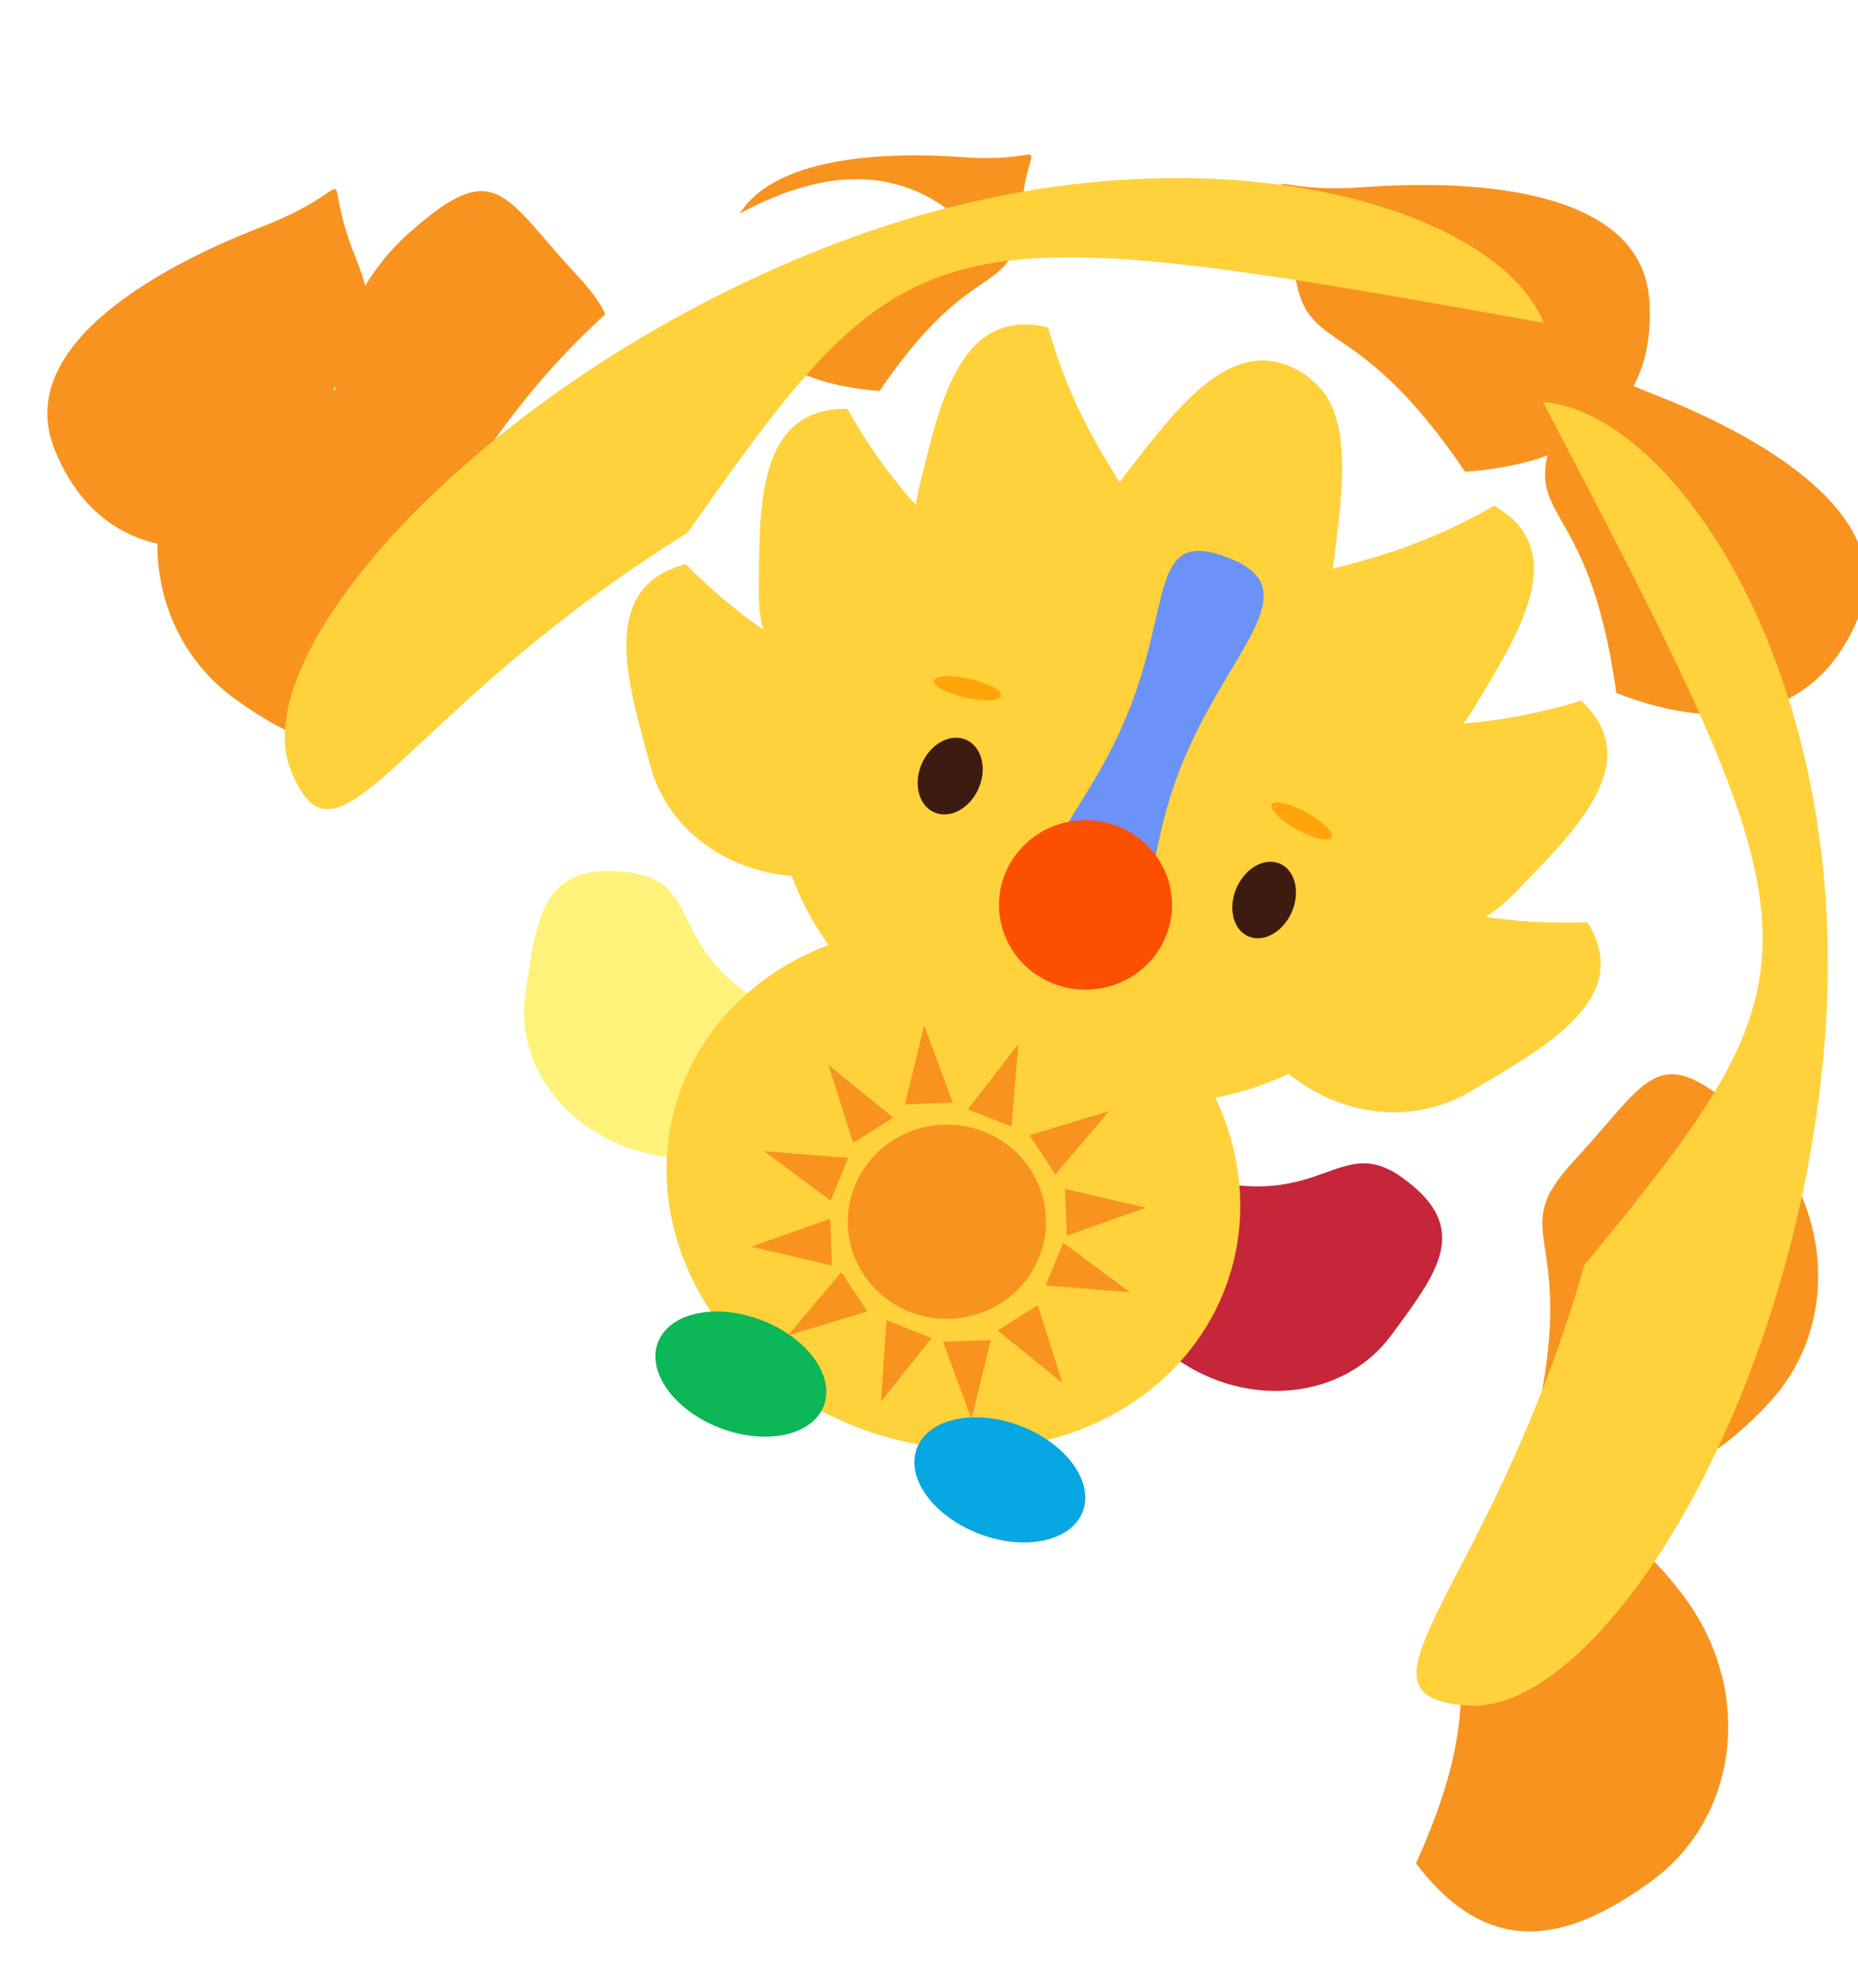 <svg width="618" height="661" viewBox="0 0 618 661" fill="none" xmlns="http://www.w3.org/2000/svg">
<path d="M280.17 345.126C276.434 370.907 249.8 388.529 220.683 384.486C191.565 380.443 170.99 356.266 174.726 330.485C178.463 304.704 180.481 286.086 209.599 290.129C238.717 294.172 215.242 324.273 280.17 345.126Z" fill="#FEF27A"/>
<path d="M376.312 383.064C360.736 404.173 367.435 434.948 391.276 451.802C415.117 468.656 447.071 465.207 462.648 444.098C478.224 422.989 489.963 408.206 466.122 391.352C442.281 374.498 437.862 412.118 376.312 383.064Z" fill="#C5263A"/>
<ellipse cx="109.753" cy="87.225" rx="109.753" ry="87.225" transform="matrix(0.93 0.367 -0.381 0.925 296.861 155.998)" fill="#FFD13B"/>
<ellipse cx="96.382" cy="85.854" rx="96.382" ry="85.854" transform="matrix(0.93 0.367 -0.381 0.925 260.201 280.109)" fill="#FFD13B"/>
<g filter="url(#filter0_d_367_4517)">
<ellipse cx="32.87" cy="32.367" rx="32.87" ry="32.367" transform="matrix(0.93 0.367 -0.381 0.925 296.716 358.203)" fill="#F8931F"/>
</g>
<path d="M297.389 247.76C304.654 274.668 312.904 281.803 283.223 289.477C253.542 297.15 223.591 281.558 216.326 254.65C209.06 227.743 198.39 195.262 228.07 187.589C266.062 225.921 290.123 220.852 297.389 247.76Z" fill="#FFD13B"/>
<path d="M332.449 211.86C332.198 239.69 338.23 248.703 307.532 248.435C276.833 248.168 252.15 225.39 252.401 197.56C252.652 169.731 251.121 135.647 281.82 135.915C308.124 182.702 332.699 184.031 332.449 211.86Z" fill="#FFD13B"/>
<path d="M380.311 194.046C373.623 221.095 377.412 231.212 347.573 224.143C317.734 217.074 298.967 189.415 305.654 162.366C312.342 135.316 318.743 101.78 348.582 108.849C363.369 160.252 386.998 166.996 380.311 194.046Z" fill="#FFD13B"/>
<path d="M429.549 216.231C412.261 238.326 411.548 249.078 387.174 230.809C362.799 212.541 357.054 179.819 374.342 157.724C391.631 135.629 411.335 107.488 435.71 125.757C428.008 178.621 446.837 194.136 429.549 216.231Z" fill="#FFD13B"/>
<path d="M435.423 302.98C411.122 317.432 400.123 316.972 416.067 342.649C432.012 368.326 464.637 377.426 488.937 362.974C513.238 348.522 543.94 332.368 527.996 306.69C473.465 308.513 459.723 288.528 435.423 302.98Z" fill="#FFD13B"/>
<path d="M435.604 253.317C416.065 273.535 405.332 275.933 427.637 296.58C449.942 317.228 483.863 317.575 503.403 297.357C522.942 277.138 548.196 253.623 525.891 232.976C473.789 248.825 455.143 233.099 435.604 253.317Z" fill="#FFD13B"/>
<path d="M413.747 207.992C399.398 232.018 389.5 236.734 416.004 251.898C442.509 267.062 475.628 259.877 489.977 235.851C504.326 211.825 523.479 183.32 496.974 168.156C449.897 195.148 428.096 183.965 413.747 207.992Z" fill="#FFD13B"/>
<path d="M362.556 190.548C359.354 218.202 352.249 226.431 382.754 229.817C413.258 233.203 440.583 213.531 443.785 185.878C446.987 158.224 452.732 124.575 422.228 121.188C390.317 164.5 365.759 162.895 362.556 190.548Z" fill="#FFD13B"/>
<ellipse cx="29.527" cy="19.201" rx="29.527" ry="19.201" transform="matrix(0.93 0.367 -0.381 0.925 226.276 428.296)" fill="#0BB756"/>
<ellipse cx="29.527" cy="19.201" rx="29.527" ry="19.201" transform="matrix(0.93 0.367 -0.381 0.925 312.404 463.461)" fill="#06A7E2"/>
<g filter="url(#filter1_d_367_4517)">
<path d="M338.717 341.164L336.427 368.566L321.917 362.84L338.717 341.164Z" fill="#F8931F"/>
</g>
<g filter="url(#filter2_d_367_4517)">
<path d="M381.125 395.541L354.844 404.824L354.235 389.29L381.125 395.541Z" fill="#F8931F"/>
</g>
<g filter="url(#filter3_d_367_4517)">
<path d="M323.142 465.843L313.658 440.119L329.528 439.523L323.142 465.843Z" fill="#F8931F"/>
</g>
<g filter="url(#filter4_d_367_4517)">
<path d="M249.834 408.504L276.115 399.221L276.723 414.755L249.834 408.504Z" fill="#F8931F"/>
</g>
<g filter="url(#filter5_d_367_4517)">
<path d="M307.389 334.867L316.873 360.591L301.003 361.186L307.389 334.867Z" fill="#F8931F"/>
</g>
<g filter="url(#filter6_d_367_4517)">
<path d="M368.852 363.431L351.047 384.506L342.452 371.434L368.852 363.431Z" fill="#F8931F"/>
</g>
<g filter="url(#filter7_d_367_4517)">
<path d="M353.357 453.793L331.824 436.366L345.179 427.953L353.357 453.793Z" fill="#F8931F"/>
</g>
<g filter="url(#filter8_d_367_4517)">
<path d="M262.038 438.036L279.843 416.96L288.438 430.032L262.038 438.036Z" fill="#F8931F"/>
</g>
<g filter="url(#filter9_d_367_4517)">
<path d="M275.576 348.137L297.108 365.564L283.754 373.977L275.576 348.137Z" fill="#F8931F"/>
</g>
<g filter="url(#filter10_d_367_4517)">
<path d="M375.793 423.648L347.798 421.407L353.648 407.204L375.793 423.648Z" fill="#F8931F"/>
</g>
<g filter="url(#filter11_d_367_4517)">
<path d="M293.045 459.949L294.849 432.946L309.878 438.876L293.045 459.949Z" fill="#F8931F"/>
</g>
<g filter="url(#filter12_d_367_4517)">
<path d="M254.137 376.743L282.132 378.984L276.282 393.187L254.137 376.743Z" fill="#F8931F"/>
</g>
<g filter="url(#filter13_d_367_4517)">
<path d="M393.501 247.153C378.072 284.613 389.147 303.275 362.266 292.668C335.385 282.061 359.389 269.331 374.817 231.871C390.246 194.411 381.974 168.945 408.855 179.552C435.736 190.159 408.93 209.693 393.501 247.153Z" fill="#6A92F7"/>
</g>
<g filter="url(#filter14_d_367_4517)">
<ellipse cx="28.692" cy="28.252" rx="28.692" ry="28.252" transform="matrix(0.93 0.367 -0.381 0.925 345.137 258.194)" fill="#FD4F00"/>
</g>
<g filter="url(#filter15_d_367_4517)">
<ellipse cx="10.307" cy="13.166" rx="10.307" ry="13.166" transform="matrix(0.93 0.367 -0.381 0.925 311.477 236.066)" fill="#3D1B11"/>
</g>
<g filter="url(#filter16_d_367_4517)">
<ellipse cx="10.028" cy="13.166" rx="10.028" ry="13.166" transform="matrix(0.93 0.367 -0.381 0.925 416.16 277.374)" fill="#3D1B11"/>
</g>
<g filter="url(#filter17_d_367_4517)">
<ellipse cx="11.432" cy="3.204" rx="11.432" ry="3.204" transform="matrix(0.975 0.221 -0.23 0.973 311.385 217.169)" fill="#FFA409"/>
</g>
<g filter="url(#filter18_d_367_4517)">
<ellipse cx="11.386" cy="3.217" rx="11.386" ry="3.217" transform="matrix(0.876 0.483 0.499 -0.867 421.361 264.222)" fill="#FFA409"/>
</g>
<path d="M125.29 140.531C95.912 119.05 91.171 105.951 67.481 136.999C43.792 168.047 48.404 210.63 77.782 232.111C107.159 253.592 132.507 257.363 156.196 226.315C127.673 163.354 154.668 162.012 125.29 140.531Z" fill="#F8931F"/>
<path d="M192.054 91.674C167.331 65.165 165.194 51.427 135.958 77.556C106.722 103.685 103.063 146.356 127.785 172.865C152.507 199.374 176.676 207.747 205.912 181.618C190.006 114.528 216.776 118.183 192.054 91.674Z" fill="#F8931F"/>
<path d="M118.446 86.086C104.929 52.721 123.65 61.213 86.85 75.501C50.049 89.789 4.66 116.134 18.176 149.499C31.692 182.864 62.028 189.286 98.829 174.998C108.254 106.746 131.962 119.451 118.446 86.086Z" fill="#F8931F"/>
<path d="M339.597 71.144C341.812 41.749 352.541 54.586 320.118 52.25C287.695 49.914 244.516 53.478 242.301 82.873C240.086 112.267 260.157 127.643 292.579 129.979C324.509 82.841 337.383 100.538 339.597 71.144Z" fill="#F8931F"/>
<path d="M501.875 533.81C531.253 512.33 535.995 499.231 559.684 530.279C583.373 561.327 578.761 603.91 549.384 625.39C520.006 646.871 494.659 650.642 470.969 619.594C499.492 556.633 472.498 555.291 501.875 533.81Z" fill="#F8931F"/>
<path d="M430.077 85.219C427.38 49.424 414.314 65.055 453.798 62.211C493.281 59.366 545.863 63.707 548.56 99.502C551.257 135.297 526.817 154.021 487.333 156.866C448.451 99.463 432.774 121.014 430.077 85.219Z" fill="#F8931F"/>
<g filter="url(#filter19_d_367_4517)">
<path d="M530.77 207.358C574.705 207.839 586.707 187.712 585.308 308.56C583.909 429.408 524.468 540.21 480.532 539.729C436.596 539.248 489.91 524.395 491.308 403.547C566.023 299.152 595.001 380.382 530.77 207.358Z" fill="white"/>
</g>
<g filter="url(#filter20_d_367_4517)">
<path d="M322.05 69.505C296.941 44.68 257.683 43.675 195.273 104.167C132.863 164.66 108.545 253.3 133.653 278.124C158.762 302.949 136.367 265.2 198.777 204.708C211.104 110.521 195.222 118.334 322.05 69.505Z" fill="white"/>
</g>
<g filter="url(#filter21_d_367_4517)">
<path d="M513.455 101.335C497.604 61.224 394.044 30.961 278.891 74.576C163.738 118.192 80.802 209.743 96.653 249.854C112.504 289.964 131.935 231.144 228.672 171.128C302.398 66.062 309.689 64.537 513.455 101.335Z" fill="#FFD13B"/>
</g>
<path d="M524.09 385.307C548.813 358.798 550.951 345.06 580.187 371.189C609.423 397.318 613.082 439.989 588.359 466.498C563.637 493.007 539.468 501.38 510.232 475.251C526.138 408.161 499.368 411.816 524.09 385.307Z" fill="#F8931F"/>
<path d="M517.991 141.511C531.508 108.145 512.787 116.638 549.587 130.926C586.388 145.214 631.777 171.558 618.261 204.924C604.744 238.289 574.409 244.711 537.608 230.423C528.183 162.17 504.475 174.876 517.991 141.511Z" fill="#F8931F"/>
<g filter="url(#filter22_d_367_4517)">
<path d="M513.191 127.622C557 130.92 616.45 219.263 606.964 339.762C597.477 460.26 531.81 564.377 488.001 561.079C444.192 557.78 496.138 522.617 526.976 414.654C608.519 315.276 607.911 308.003 513.191 127.622Z" fill="#FFD13B"/>
</g>
<defs>
<filter id="filter0_d_367_4517" x="279.58" y="367.919" width="70.771" height="72.986" filterUnits="userSpaceOnUse" color-interpolation-filters="sRGB">
<feFlood flood-opacity="0" result="BackgroundImageFix"/>
<feColorMatrix in="SourceAlpha" type="matrix" values="0 0 0 0 0 0 0 0 0 0 0 0 0 0 0 0 0 0 127 0" result="hardAlpha"/>
<feOffset dy="6.024"/>
<feGaussianBlur stdDeviation="1.205"/>
<feComposite in2="hardAlpha" operator="out"/>
<feColorMatrix type="matrix" values="0 0 0 0 0 0 0 0 0 0 0 0 0 0 0 0 0 0 0.5 0"/>
<feBlend mode="normal" in2="BackgroundImageFix" result="effect1_dropShadow_367_4517"/>
<feBlend mode="normal" in="SourceGraphic" in2="effect1_dropShadow_367_4517" result="shape"/>
</filter>
<filter id="filter1_d_367_4517" x="319.507" y="341.164" width="21.619" height="35.835" filterUnits="userSpaceOnUse" color-interpolation-filters="sRGB">
<feFlood flood-opacity="0" result="BackgroundImageFix"/>
<feColorMatrix in="SourceAlpha" type="matrix" values="0 0 0 0 0 0 0 0 0 0 0 0 0 0 0 0 0 0 127 0" result="hardAlpha"/>
<feOffset dy="6.024"/>
<feGaussianBlur stdDeviation="1.205"/>
<feComposite in2="hardAlpha" operator="out"/>
<feColorMatrix type="matrix" values="0 0 0 0 0 0 0 0 0 0 0 0 0 0 0 0 0 0 0.5 0"/>
<feBlend mode="normal" in2="BackgroundImageFix" result="effect1_dropShadow_367_4517"/>
<feBlend mode="normal" in="SourceGraphic" in2="effect1_dropShadow_367_4517" result="shape"/>
</filter>
<filter id="filter2_d_367_4517" x="351.826" y="389.29" width="31.709" height="23.967" filterUnits="userSpaceOnUse" color-interpolation-filters="sRGB">
<feFlood flood-opacity="0" result="BackgroundImageFix"/>
<feColorMatrix in="SourceAlpha" type="matrix" values="0 0 0 0 0 0 0 0 0 0 0 0 0 0 0 0 0 0 127 0" result="hardAlpha"/>
<feOffset dy="6.024"/>
<feGaussianBlur stdDeviation="1.205"/>
<feComposite in2="hardAlpha" operator="out"/>
<feColorMatrix type="matrix" values="0 0 0 0 0 0 0 0 0 0 0 0 0 0 0 0 0 0 0.5 0"/>
<feBlend mode="normal" in2="BackgroundImageFix" result="effect1_dropShadow_367_4517"/>
<feBlend mode="normal" in="SourceGraphic" in2="effect1_dropShadow_367_4517" result="shape"/>
</filter>
<filter id="filter3_d_367_4517" x="311.248" y="439.523" width="20.689" height="34.753" filterUnits="userSpaceOnUse" color-interpolation-filters="sRGB">
<feFlood flood-opacity="0" result="BackgroundImageFix"/>
<feColorMatrix in="SourceAlpha" type="matrix" values="0 0 0 0 0 0 0 0 0 0 0 0 0 0 0 0 0 0 127 0" result="hardAlpha"/>
<feOffset dy="6.024"/>
<feGaussianBlur stdDeviation="1.205"/>
<feComposite in2="hardAlpha" operator="out"/>
<feColorMatrix type="matrix" values="0 0 0 0 0 0 0 0 0 0 0 0 0 0 0 0 0 0 0.5 0"/>
<feBlend mode="normal" in2="BackgroundImageFix" result="effect1_dropShadow_367_4517"/>
<feBlend mode="normal" in="SourceGraphic" in2="effect1_dropShadow_367_4517" result="shape"/>
</filter>
<filter id="filter4_d_367_4517" x="247.424" y="399.221" width="31.709" height="23.967" filterUnits="userSpaceOnUse" color-interpolation-filters="sRGB">
<feFlood flood-opacity="0" result="BackgroundImageFix"/>
<feColorMatrix in="SourceAlpha" type="matrix" values="0 0 0 0 0 0 0 0 0 0 0 0 0 0 0 0 0 0 127 0" result="hardAlpha"/>
<feOffset dy="6.024"/>
<feGaussianBlur stdDeviation="1.205"/>
<feComposite in2="hardAlpha" operator="out"/>
<feColorMatrix type="matrix" values="0 0 0 0 0 0 0 0 0 0 0 0 0 0 0 0 0 0 0.5 0"/>
<feBlend mode="normal" in2="BackgroundImageFix" result="effect1_dropShadow_367_4517"/>
<feBlend mode="normal" in="SourceGraphic" in2="effect1_dropShadow_367_4517" result="shape"/>
</filter>
<filter id="filter5_d_367_4517" x="298.593" y="334.867" width="20.689" height="34.753" filterUnits="userSpaceOnUse" color-interpolation-filters="sRGB">
<feFlood flood-opacity="0" result="BackgroundImageFix"/>
<feColorMatrix in="SourceAlpha" type="matrix" values="0 0 0 0 0 0 0 0 0 0 0 0 0 0 0 0 0 0 127 0" result="hardAlpha"/>
<feOffset dy="6.024"/>
<feGaussianBlur stdDeviation="1.205"/>
<feComposite in2="hardAlpha" operator="out"/>
<feColorMatrix type="matrix" values="0 0 0 0 0 0 0 0 0 0 0 0 0 0 0 0 0 0 0.5 0"/>
<feBlend mode="normal" in2="BackgroundImageFix" result="effect1_dropShadow_367_4517"/>
<feBlend mode="normal" in="SourceGraphic" in2="effect1_dropShadow_367_4517" result="shape"/>
</filter>
<filter id="filter6_d_367_4517" x="340.042" y="363.431" width="31.219" height="29.509" filterUnits="userSpaceOnUse" color-interpolation-filters="sRGB">
<feFlood flood-opacity="0" result="BackgroundImageFix"/>
<feColorMatrix in="SourceAlpha" type="matrix" values="0 0 0 0 0 0 0 0 0 0 0 0 0 0 0 0 0 0 127 0" result="hardAlpha"/>
<feOffset dy="6.024"/>
<feGaussianBlur stdDeviation="1.205"/>
<feComposite in2="hardAlpha" operator="out"/>
<feColorMatrix type="matrix" values="0 0 0 0 0 0 0 0 0 0 0 0 0 0 0 0 0 0 0.5 0"/>
<feBlend mode="normal" in2="BackgroundImageFix" result="effect1_dropShadow_367_4517"/>
<feBlend mode="normal" in="SourceGraphic" in2="effect1_dropShadow_367_4517" result="shape"/>
</filter>
<filter id="filter7_d_367_4517" x="329.415" y="427.953" width="26.351" height="34.274" filterUnits="userSpaceOnUse" color-interpolation-filters="sRGB">
<feFlood flood-opacity="0" result="BackgroundImageFix"/>
<feColorMatrix in="SourceAlpha" type="matrix" values="0 0 0 0 0 0 0 0 0 0 0 0 0 0 0 0 0 0 127 0" result="hardAlpha"/>
<feOffset dy="6.024"/>
<feGaussianBlur stdDeviation="1.205"/>
<feComposite in2="hardAlpha" operator="out"/>
<feColorMatrix type="matrix" values="0 0 0 0 0 0 0 0 0 0 0 0 0 0 0 0 0 0 0.5 0"/>
<feBlend mode="normal" in2="BackgroundImageFix" result="effect1_dropShadow_367_4517"/>
<feBlend mode="normal" in="SourceGraphic" in2="effect1_dropShadow_367_4517" result="shape"/>
</filter>
<filter id="filter8_d_367_4517" x="259.629" y="416.96" width="31.219" height="29.509" filterUnits="userSpaceOnUse" color-interpolation-filters="sRGB">
<feFlood flood-opacity="0" result="BackgroundImageFix"/>
<feColorMatrix in="SourceAlpha" type="matrix" values="0 0 0 0 0 0 0 0 0 0 0 0 0 0 0 0 0 0 127 0" result="hardAlpha"/>
<feOffset dy="6.024"/>
<feGaussianBlur stdDeviation="1.205"/>
<feComposite in2="hardAlpha" operator="out"/>
<feColorMatrix type="matrix" values="0 0 0 0 0 0 0 0 0 0 0 0 0 0 0 0 0 0 0.5 0"/>
<feBlend mode="normal" in2="BackgroundImageFix" result="effect1_dropShadow_367_4517"/>
<feBlend mode="normal" in="SourceGraphic" in2="effect1_dropShadow_367_4517" result="shape"/>
</filter>
<filter id="filter9_d_367_4517" x="273.167" y="348.137" width="26.351" height="34.274" filterUnits="userSpaceOnUse" color-interpolation-filters="sRGB">
<feFlood flood-opacity="0" result="BackgroundImageFix"/>
<feColorMatrix in="SourceAlpha" type="matrix" values="0 0 0 0 0 0 0 0 0 0 0 0 0 0 0 0 0 0 127 0" result="hardAlpha"/>
<feOffset dy="6.024"/>
<feGaussianBlur stdDeviation="1.205"/>
<feComposite in2="hardAlpha" operator="out"/>
<feColorMatrix type="matrix" values="0 0 0 0 0 0 0 0 0 0 0 0 0 0 0 0 0 0 0.5 0"/>
<feBlend mode="normal" in2="BackgroundImageFix" result="effect1_dropShadow_367_4517"/>
<feBlend mode="normal" in="SourceGraphic" in2="effect1_dropShadow_367_4517" result="shape"/>
</filter>
<filter id="filter10_d_367_4517" x="345.389" y="407.204" width="32.814" height="24.877" filterUnits="userSpaceOnUse" color-interpolation-filters="sRGB">
<feFlood flood-opacity="0" result="BackgroundImageFix"/>
<feColorMatrix in="SourceAlpha" type="matrix" values="0 0 0 0 0 0 0 0 0 0 0 0 0 0 0 0 0 0 127 0" result="hardAlpha"/>
<feOffset dy="6.024"/>
<feGaussianBlur stdDeviation="1.205"/>
<feComposite in2="hardAlpha" operator="out"/>
<feColorMatrix type="matrix" values="0 0 0 0 0 0 0 0 0 0 0 0 0 0 0 0 0 0 0.5 0"/>
<feBlend mode="normal" in2="BackgroundImageFix" result="effect1_dropShadow_367_4517"/>
<feBlend mode="normal" in="SourceGraphic" in2="effect1_dropShadow_367_4517" result="shape"/>
</filter>
<filter id="filter11_d_367_4517" x="290.635" y="432.946" width="21.652" height="35.437" filterUnits="userSpaceOnUse" color-interpolation-filters="sRGB">
<feFlood flood-opacity="0" result="BackgroundImageFix"/>
<feColorMatrix in="SourceAlpha" type="matrix" values="0 0 0 0 0 0 0 0 0 0 0 0 0 0 0 0 0 0 127 0" result="hardAlpha"/>
<feOffset dy="6.024"/>
<feGaussianBlur stdDeviation="1.205"/>
<feComposite in2="hardAlpha" operator="out"/>
<feColorMatrix type="matrix" values="0 0 0 0 0 0 0 0 0 0 0 0 0 0 0 0 0 0 0.5 0"/>
<feBlend mode="normal" in2="BackgroundImageFix" result="effect1_dropShadow_367_4517"/>
<feBlend mode="normal" in="SourceGraphic" in2="effect1_dropShadow_367_4517" result="shape"/>
</filter>
<filter id="filter12_d_367_4517" x="251.728" y="376.743" width="32.814" height="24.877" filterUnits="userSpaceOnUse" color-interpolation-filters="sRGB">
<feFlood flood-opacity="0" result="BackgroundImageFix"/>
<feColorMatrix in="SourceAlpha" type="matrix" values="0 0 0 0 0 0 0 0 0 0 0 0 0 0 0 0 0 0 127 0" result="hardAlpha"/>
<feOffset dy="6.024"/>
<feGaussianBlur stdDeviation="1.205"/>
<feComposite in2="hardAlpha" operator="out"/>
<feColorMatrix type="matrix" values="0 0 0 0 0 0 0 0 0 0 0 0 0 0 0 0 0 0 0.5 0"/>
<feBlend mode="normal" in2="BackgroundImageFix" result="effect1_dropShadow_367_4517"/>
<feBlend mode="normal" in="SourceGraphic" in2="effect1_dropShadow_367_4517" result="shape"/>
</filter>
<filter id="filter13_d_367_4517" x="347.73" y="177.13" width="74.995" height="126.92" filterUnits="userSpaceOnUse" color-interpolation-filters="sRGB">
<feFlood flood-opacity="0" result="BackgroundImageFix"/>
<feColorMatrix in="SourceAlpha" type="matrix" values="0 0 0 0 0 0 0 0 0 0 0 0 0 0 0 0 0 0 127 0" result="hardAlpha"/>
<feOffset dy="6.024"/>
<feGaussianBlur stdDeviation="1.205"/>
<feComposite in2="hardAlpha" operator="out"/>
<feColorMatrix type="matrix" values="0 0 0 0 0 0 0 0 0 0 0 0 0 0 0 0 0 0 0.5 0"/>
<feBlend mode="normal" in2="BackgroundImageFix" result="effect1_dropShadow_367_4517"/>
<feBlend mode="normal" in="SourceGraphic" in2="effect1_dropShadow_367_4517" result="shape"/>
</filter>
<filter id="filter14_d_367_4517" x="329.873" y="266.675" width="62.387" height="64.781" filterUnits="userSpaceOnUse" color-interpolation-filters="sRGB">
<feFlood flood-opacity="0" result="BackgroundImageFix"/>
<feColorMatrix in="SourceAlpha" type="matrix" values="0 0 0 0 0 0 0 0 0 0 0 0 0 0 0 0 0 0 127 0" result="hardAlpha"/>
<feOffset dy="6.024"/>
<feGaussianBlur stdDeviation="1.205"/>
<feComposite in2="hardAlpha" operator="out"/>
<feColorMatrix type="matrix" values="0 0 0 0 0 0 0 0 0 0 0 0 0 0 0 0 0 0 0.5 0"/>
<feBlend mode="normal" in2="BackgroundImageFix" result="effect1_dropShadow_367_4517"/>
<feBlend mode="normal" in="SourceGraphic" in2="effect1_dropShadow_367_4517" result="shape"/>
</filter>
<filter id="filter15_d_367_4517" x="302.819" y="239.272" width="26.462" height="33.937" filterUnits="userSpaceOnUse" color-interpolation-filters="sRGB">
<feFlood flood-opacity="0" result="BackgroundImageFix"/>
<feColorMatrix in="SourceAlpha" type="matrix" values="0 0 0 0 0 0 0 0 0 0 0 0 0 0 0 0 0 0 127 0" result="hardAlpha"/>
<feOffset dy="6.024"/>
<feGaussianBlur stdDeviation="1.205"/>
<feComposite in2="hardAlpha" operator="out"/>
<feColorMatrix type="matrix" values="0 0 0 0 0 0 0 0 0 0 0 0 0 0 0 0 0 0 0.5 0"/>
<feBlend mode="normal" in2="BackgroundImageFix" result="effect1_dropShadow_367_4517"/>
<feBlend mode="normal" in="SourceGraphic" in2="effect1_dropShadow_367_4517" result="shape"/>
</filter>
<filter id="filter16_d_367_4517" x="407.472" y="280.507" width="26.004" height="33.877" filterUnits="userSpaceOnUse" color-interpolation-filters="sRGB">
<feFlood flood-opacity="0" result="BackgroundImageFix"/>
<feColorMatrix in="SourceAlpha" type="matrix" values="0 0 0 0 0 0 0 0 0 0 0 0 0 0 0 0 0 0 127 0" result="hardAlpha"/>
<feOffset dy="6.024"/>
<feGaussianBlur stdDeviation="1.205"/>
<feComposite in2="hardAlpha" operator="out"/>
<feColorMatrix type="matrix" values="0 0 0 0 0 0 0 0 0 0 0 0 0 0 0 0 0 0 0.5 0"/>
<feBlend mode="normal" in2="BackgroundImageFix" result="effect1_dropShadow_367_4517"/>
<feBlend mode="normal" in="SourceGraphic" in2="effect1_dropShadow_367_4517" result="shape"/>
</filter>
<filter id="filter17_d_367_4517" x="308.213" y="218.8" width="27.167" height="16.46" filterUnits="userSpaceOnUse" color-interpolation-filters="sRGB">
<feFlood flood-opacity="0" result="BackgroundImageFix"/>
<feColorMatrix in="SourceAlpha" type="matrix" values="0 0 0 0 0 0 0 0 0 0 0 0 0 0 0 0 0 0 127 0" result="hardAlpha"/>
<feOffset dy="6.024"/>
<feGaussianBlur stdDeviation="1.205"/>
<feComposite in2="hardAlpha" operator="out"/>
<feColorMatrix type="matrix" values="0 0 0 0 0 0 0 0 0 0 0 0 0 0 0 0 0 0 0.5 0"/>
<feBlend mode="normal" in2="BackgroundImageFix" result="effect1_dropShadow_367_4517"/>
<feBlend mode="normal" in="SourceGraphic" in2="effect1_dropShadow_367_4517" result="shape"/>
</filter>
<filter id="filter18_d_367_4517" x="420.427" y="260.767" width="25.018" height="20.77" filterUnits="userSpaceOnUse" color-interpolation-filters="sRGB">
<feFlood flood-opacity="0" result="BackgroundImageFix"/>
<feColorMatrix in="SourceAlpha" type="matrix" values="0 0 0 0 0 0 0 0 0 0 0 0 0 0 0 0 0 0 127 0" result="hardAlpha"/>
<feOffset dy="6.024"/>
<feGaussianBlur stdDeviation="1.205"/>
<feComposite in2="hardAlpha" operator="out"/>
<feColorMatrix type="matrix" values="0 0 0 0 0 0 0 0 0 0 0 0 0 0 0 0 0 0 0.5 0"/>
<feBlend mode="normal" in2="BackgroundImageFix" result="effect1_dropShadow_367_4517"/>
<feBlend mode="normal" in="SourceGraphic" in2="effect1_dropShadow_367_4517" result="shape"/>
</filter>
<filter id="filter19_d_367_4517" x="460.796" y="206.376" width="127.028" height="341.788" filterUnits="userSpaceOnUse" color-interpolation-filters="sRGB">
<feFlood flood-opacity="0" result="BackgroundImageFix"/>
<feColorMatrix in="SourceAlpha" type="matrix" values="0 0 0 0 0 0 0 0 0 0 0 0 0 0 0 0 0 0 127 0" result="hardAlpha"/>
<feOffset dy="6.024"/>
<feGaussianBlur stdDeviation="1.205"/>
<feComposite in2="hardAlpha" operator="out"/>
<feColorMatrix type="matrix" values="0 0 0 0 0 0 0 0 0 0 0 0 0 0 0 0 0 0 0.5 0"/>
<feBlend mode="normal" in2="BackgroundImageFix" result="effect1_dropShadow_367_4517"/>
<feBlend mode="normal" in="SourceGraphic" in2="effect1_dropShadow_367_4517" result="shape"/>
</filter>
<filter id="filter20_d_367_4517" x="121.483" y="53.559" width="202.976" height="240.73" filterUnits="userSpaceOnUse" color-interpolation-filters="sRGB">
<feFlood flood-opacity="0" result="BackgroundImageFix"/>
<feColorMatrix in="SourceAlpha" type="matrix" values="0 0 0 0 0 0 0 0 0 0 0 0 0 0 0 0 0 0 127 0" result="hardAlpha"/>
<feOffset dy="6.024"/>
<feGaussianBlur stdDeviation="1.205"/>
<feComposite in2="hardAlpha" operator="out"/>
<feColorMatrix type="matrix" values="0 0 0 0 0 0 0 0 0 0 0 0 0 0 0 0 0 0 0.5 0"/>
<feBlend mode="normal" in2="BackgroundImageFix" result="effect1_dropShadow_367_4517"/>
<feBlend mode="normal" in="SourceGraphic" in2="effect1_dropShadow_367_4517" result="shape"/>
</filter>
<filter id="filter21_d_367_4517" x="92.3" y="53.184" width="423.565" height="218.269" filterUnits="userSpaceOnUse" color-interpolation-filters="sRGB">
<feFlood flood-opacity="0" result="BackgroundImageFix"/>
<feColorMatrix in="SourceAlpha" type="matrix" values="0 0 0 0 0 0 0 0 0 0 0 0 0 0 0 0 0 0 127 0" result="hardAlpha"/>
<feOffset dy="6.024"/>
<feGaussianBlur stdDeviation="1.205"/>
<feComposite in2="hardAlpha" operator="out"/>
<feColorMatrix type="matrix" values="0 0 0 0 0 0 0 0 0 0 0 0 0 0 0 0 0 0 0.5 0"/>
<feBlend mode="normal" in2="BackgroundImageFix" result="effect1_dropShadow_367_4517"/>
<feBlend mode="normal" in="SourceGraphic" in2="effect1_dropShadow_367_4517" result="shape"/>
</filter>
<filter id="filter22_d_367_4517" x="468.743" y="127.622" width="141.639" height="441.966" filterUnits="userSpaceOnUse" color-interpolation-filters="sRGB">
<feFlood flood-opacity="0" result="BackgroundImageFix"/>
<feColorMatrix in="SourceAlpha" type="matrix" values="0 0 0 0 0 0 0 0 0 0 0 0 0 0 0 0 0 0 127 0" result="hardAlpha"/>
<feOffset dy="6.024"/>
<feGaussianBlur stdDeviation="1.205"/>
<feComposite in2="hardAlpha" operator="out"/>
<feColorMatrix type="matrix" values="0 0 0 0 0 0 0 0 0 0 0 0 0 0 0 0 0 0 0.5 0"/>
<feBlend mode="normal" in2="BackgroundImageFix" result="effect1_dropShadow_367_4517"/>
<feBlend mode="normal" in="SourceGraphic" in2="effect1_dropShadow_367_4517" result="shape"/>
</filter>
</defs>
</svg>

